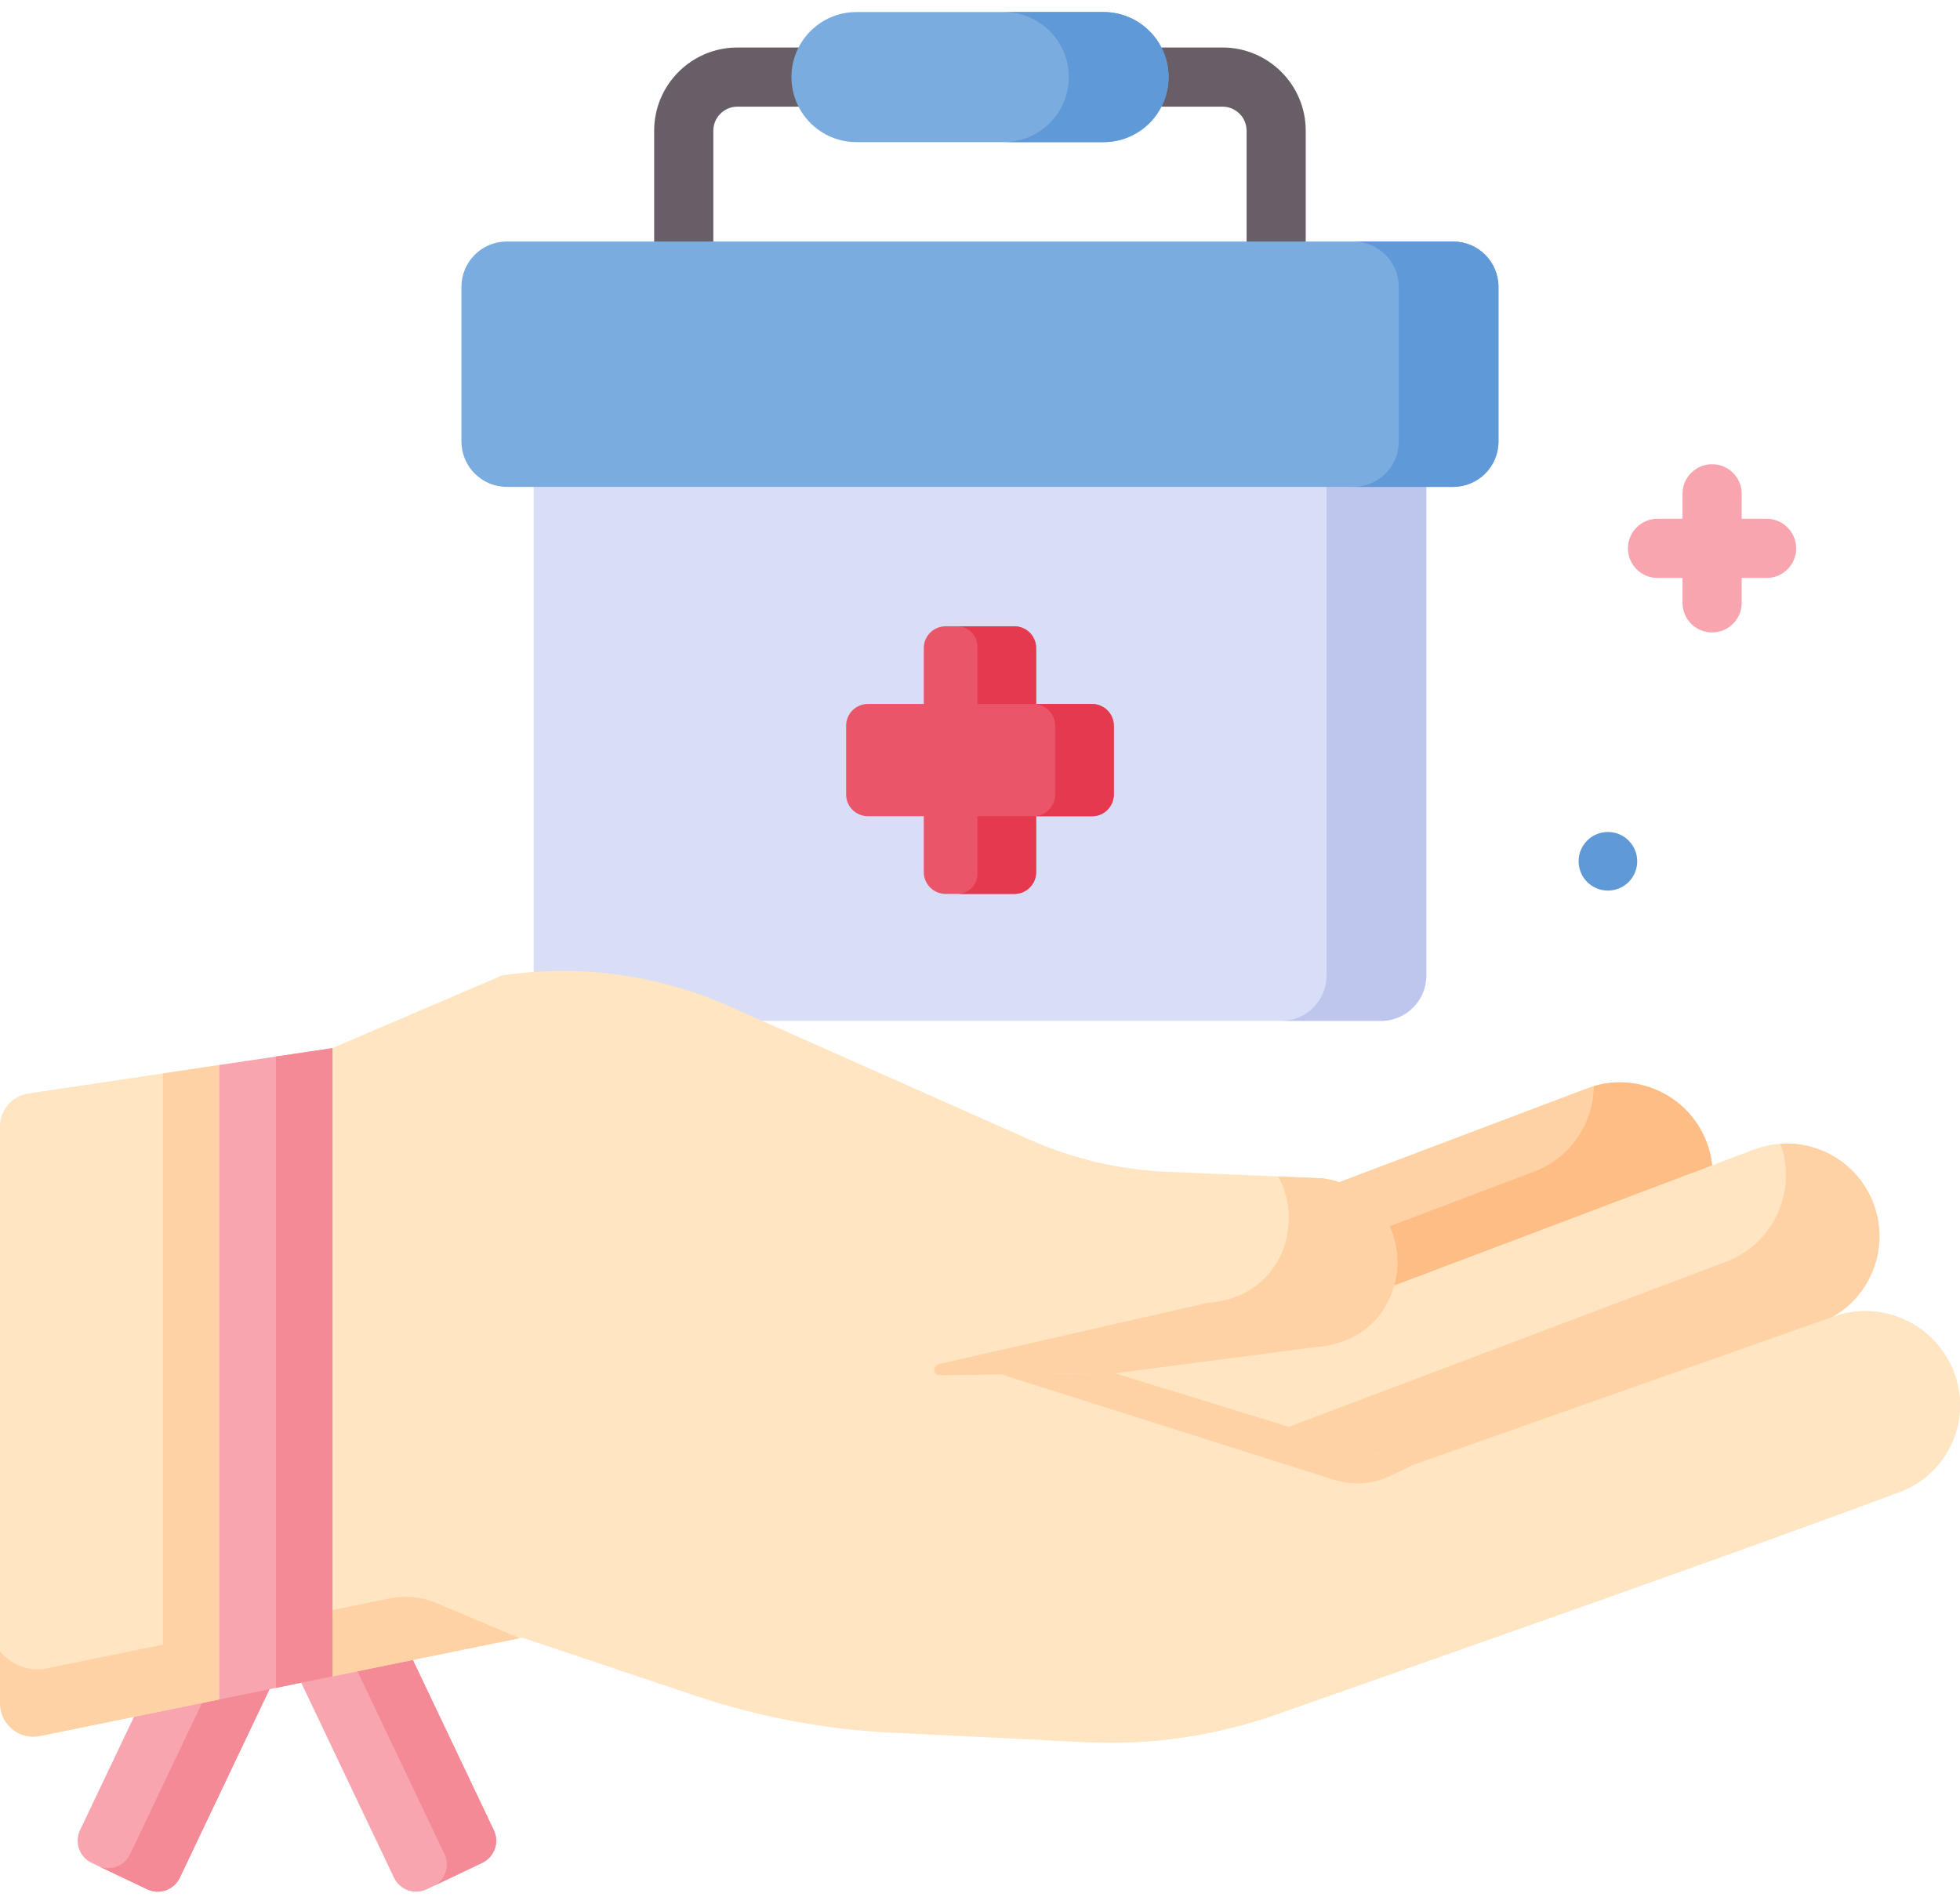 <svg width="70" height="68" viewBox="0 0 70 68" fill="none" xmlns="http://www.w3.org/2000/svg">
<path d="M49.321 36.466H19.059V14.49H50.941V34.846C50.941 35.741 50.216 36.466 49.321 36.466Z" fill="#D9DEF7"/>
<path d="M45.577 11.115C45.297 11.115 45.028 11.004 44.83 10.806C44.632 10.608 44.521 10.339 44.521 10.059V4.668C44.52 4.44 44.43 4.222 44.269 4.061C44.108 3.901 43.89 3.81 43.662 3.81H40.108C39.524 3.81 39.051 3.337 39.051 2.754C39.051 2.17 39.524 1.697 40.108 1.697H43.662C45.301 1.697 46.633 3.03 46.633 4.668V10.059C46.633 10.197 46.606 10.335 46.553 10.463C46.5 10.591 46.422 10.708 46.324 10.806C46.226 10.904 46.109 10.982 45.981 11.035C45.853 11.088 45.716 11.115 45.577 11.115ZM24.42 11.239C24.139 11.239 23.871 11.127 23.673 10.929C23.475 10.731 23.363 10.463 23.363 10.182V4.668C23.363 3.03 24.696 1.697 26.334 1.697H30.344C30.927 1.697 31.4 2.17 31.4 2.754C31.4 3.337 30.927 3.81 30.344 3.81H26.334C26.107 3.81 25.888 3.901 25.728 4.062C25.567 4.222 25.476 4.44 25.476 4.668V10.182C25.476 10.463 25.365 10.731 25.166 10.929C24.968 11.127 24.7 11.239 24.42 11.239Z" fill="#685E68"/>
<path d="M47.377 14.49V34.846C47.377 35.741 46.652 36.466 45.758 36.466H49.319C50.214 36.466 50.939 35.741 50.939 34.846V14.49H47.377Z" fill="#BEC6ED"/>
<path d="M39.409 5.077H30.589C29.306 5.077 28.266 4.037 28.266 2.753C28.266 1.47 29.306 0.43 30.589 0.43H39.409C40.692 0.43 41.733 1.47 41.733 2.753C41.733 4.037 40.692 5.077 39.409 5.077Z" fill="#7BACDF"/>
<path d="M39.409 0.43H35.848C37.131 0.43 38.171 1.47 38.171 2.753C38.171 4.037 37.131 5.077 35.848 5.077H39.409C40.692 5.077 41.733 4.037 41.733 2.753C41.733 1.47 40.692 0.43 39.409 0.43Z" fill="#5F99D7"/>
<path d="M51.896 17.391H18.1C17.206 17.391 16.48 16.666 16.48 15.771V10.247C16.48 9.352 17.206 8.627 18.1 8.627H51.896C52.791 8.627 53.516 9.352 53.516 10.247V15.771C53.516 16.666 52.791 17.391 51.896 17.391Z" fill="#7BACDF"/>
<path d="M51.897 8.627H48.336C49.231 8.627 49.956 9.352 49.956 10.247V15.771C49.956 16.666 49.23 17.391 48.336 17.391H51.897C52.792 17.391 53.517 16.666 53.517 15.771V10.247C53.517 9.352 52.792 8.627 51.897 8.627Z" fill="#5F99D7"/>
<path d="M39.002 25.146H37.003V23.147C37.003 22.942 36.922 22.744 36.776 22.599C36.63 22.453 36.433 22.371 36.227 22.371H33.77C33.564 22.371 33.366 22.453 33.221 22.599C33.075 22.744 32.993 22.942 32.993 23.147V25.146H30.995C30.893 25.146 30.792 25.166 30.698 25.205C30.604 25.244 30.518 25.301 30.446 25.373C30.374 25.445 30.317 25.531 30.278 25.625C30.239 25.719 30.219 25.82 30.219 25.922V28.38C30.219 28.585 30.3 28.783 30.446 28.928C30.592 29.074 30.789 29.156 30.995 29.156H32.993V31.154C32.993 31.36 33.075 31.558 33.221 31.703C33.366 31.849 33.564 31.931 33.77 31.931H36.227C36.433 31.931 36.63 31.849 36.776 31.703C36.922 31.558 37.003 31.36 37.003 31.154V29.156H39.002C39.208 29.156 39.405 29.074 39.551 28.928C39.696 28.783 39.778 28.585 39.778 28.38V25.922C39.778 25.716 39.696 25.519 39.551 25.373C39.405 25.228 39.208 25.146 39.002 25.146Z" fill="#EB5569"/>
<path d="M37.005 25.148V23.149C37.005 23.047 36.984 22.946 36.945 22.852C36.906 22.758 36.849 22.672 36.777 22.6C36.705 22.528 36.619 22.471 36.525 22.432C36.431 22.393 36.33 22.373 36.228 22.373H34.188C34.282 22.373 34.376 22.392 34.464 22.428C34.551 22.464 34.631 22.517 34.698 22.584C34.765 22.652 34.818 22.731 34.855 22.819C34.891 22.906 34.91 23 34.91 23.095V25.148H36.905C37.112 25.148 37.31 25.23 37.456 25.376C37.602 25.522 37.684 25.72 37.684 25.927V28.378C37.684 28.585 37.602 28.783 37.456 28.93C37.31 29.076 37.112 29.158 36.905 29.158H34.91V31.21C34.91 31.402 34.834 31.585 34.698 31.721C34.563 31.856 34.379 31.932 34.188 31.932H36.228C36.434 31.932 36.632 31.851 36.777 31.705C36.923 31.559 37.005 31.362 37.005 31.156V29.158H39.003C39.209 29.158 39.406 29.076 39.552 28.93C39.697 28.785 39.779 28.587 39.779 28.381V25.924C39.779 25.718 39.697 25.52 39.552 25.375C39.406 25.229 39.209 25.148 39.003 25.148L37.005 25.148Z" fill="#E53950"/>
<path d="M5.258 67.487L3.273 66.542C3.169 66.493 3.076 66.424 2.999 66.338C2.922 66.253 2.862 66.153 2.824 66.045C2.785 65.937 2.769 65.822 2.775 65.707C2.78 65.593 2.809 65.48 2.858 65.376L6.734 57.228L10.299 58.924L6.424 67.072C6.324 67.282 6.145 67.443 5.926 67.521C5.708 67.599 5.467 67.586 5.258 67.487Z" fill="#F8A5AF"/>
<path d="M8.523 58.08L4.644 66.235C4.596 66.338 4.527 66.43 4.442 66.506C4.358 66.582 4.259 66.641 4.151 66.68C4.044 66.718 3.93 66.734 3.816 66.728C3.703 66.723 3.591 66.695 3.488 66.645L5.256 67.486C5.36 67.536 5.472 67.564 5.587 67.57C5.702 67.576 5.816 67.559 5.925 67.521C6.033 67.482 6.133 67.423 6.218 67.346C6.303 67.269 6.373 67.176 6.422 67.072L10.297 58.924L8.523 58.08Z" fill="#F58A97"/>
<path d="M15.237 67.487L17.222 66.542C17.325 66.493 17.419 66.424 17.495 66.338C17.573 66.253 17.632 66.153 17.67 66.045C17.709 65.937 17.726 65.822 17.72 65.707C17.714 65.593 17.685 65.48 17.636 65.376L13.761 57.228L10.195 58.924L14.071 67.072C14.12 67.176 14.189 67.269 14.275 67.346C14.36 67.423 14.46 67.482 14.568 67.521C14.676 67.559 14.791 67.576 14.906 67.57C15.021 67.564 15.133 67.536 15.237 67.487Z" fill="#F8A5AF"/>
<path d="M15.876 66.235C15.924 66.336 15.952 66.446 15.957 66.559C15.963 66.671 15.947 66.783 15.909 66.889C15.871 66.995 15.813 67.093 15.738 67.176C15.662 67.26 15.571 67.328 15.47 67.376L17.223 66.542C17.326 66.493 17.419 66.424 17.497 66.338C17.573 66.253 17.633 66.153 17.671 66.045C17.71 65.937 17.727 65.822 17.721 65.707C17.715 65.593 17.686 65.48 17.637 65.376L13.762 57.228L11.992 58.07L15.876 66.235Z" fill="#F58A97"/>
<path d="M59.023 45.072L40.132 52.218L37.789 46.022L56.68 38.877C58.391 38.23 60.302 39.092 60.949 40.803C61.596 42.514 60.734 44.425 59.023 45.072Z" fill="#FED2A4"/>
<path d="M60.952 40.802C60.335 39.171 58.569 38.312 56.923 38.797C56.906 40.118 56.094 41.357 54.783 41.853L38.539 47.997L40.135 52.217L59.026 45.072C60.736 44.424 61.599 42.513 60.952 40.802Z" fill="#FFBD86"/>
<path d="M64.985 47.258L46.094 54.403L37.527 48.891L43.268 48.386L62.641 41.063C64.352 40.416 66.263 41.278 66.911 42.989C67.558 44.699 66.695 46.611 64.985 47.258Z" fill="#FFE5C2"/>
<path d="M64.983 47.258L46.092 54.403L42.703 52.222L61.642 45.071C63.337 44.431 64.197 42.552 63.587 40.855C65.005 40.759 66.38 41.59 66.908 42.989C67.556 44.699 66.693 46.61 64.983 47.258Z" fill="#FED2A4"/>
<path d="M70 50.193C70 51.528 69.184 52.786 67.861 53.287C63.498 54.936 51.431 59.187 45.565 61.245C43.398 62.006 41.104 62.34 38.809 62.23L31.857 61.894C29.474 61.779 27.119 61.337 24.857 60.578L18.646 58.497L11.862 59.881L9.855 59.289L7.833 60.703L1.43 62.01C0.691 62.16 0 61.596 0 60.842V40.238C4.86221e-06 39.953 0.103 39.677 0.289 39.46C0.475 39.244 0.733 39.102 1.015 39.06L7.836 38.041L9.855 38.562L11.873 37.438L17.933 34.842C20.686 34.431 23.497 34.813 26.04 35.942L36.768 40.707C38.32 41.397 39.989 41.787 41.686 41.858C44.066 41.958 47.24 42.091 47.248 42.092C50.895 42.623 50.761 47.851 46.988 48.118L39.857 49.051H39.855L39.825 49.055L50.459 52.331L65.444 47.042L65.487 47.027C67.224 46.413 69.132 47.3 69.784 49.022C69.926 49.396 69.999 49.793 70 50.193Z" fill="#FFE5C2"/>
<path d="M43.115 46.541L33.519 48.729C33.285 48.782 33.326 49.126 33.565 49.123L39.856 49.052L46.988 48.119C50.761 47.851 50.895 42.624 47.249 42.093C47.245 42.092 46.589 42.065 45.652 42.025C46.604 43.761 45.744 46.355 43.115 46.541Z" fill="#FED2A4"/>
<path d="M69.786 49.023C69.418 48.035 68.565 47.251 67.55 46.965C66.941 46.79 66.295 46.79 65.686 46.965C65.773 47.116 66.128 48.227 66.128 48.616C66.128 49.951 65.312 51.209 63.989 51.71C58.517 53.778 42.743 60.031 37.23 62.154L38.81 62.23C41.105 62.341 43.398 62.007 45.566 61.246C53.002 58.622 60.467 56.03 67.862 53.288C69.186 52.786 70.001 51.529 70.001 50.194C70.001 49.805 69.931 49.409 69.786 49.023Z" fill="#FFE5C2"/>
<path d="M7.837 60.704L9.855 59.582L11.873 59.881L18.562 58.516L15.584 57.262C15.056 57.04 14.473 56.982 13.911 57.097L9.855 57.924V38.238L7.836 38.043L5.818 38.344V58.748L1.672 59.594C1.363 59.657 1.043 59.632 0.748 59.523C0.453 59.414 0.194 59.225 0 58.977V60.844C0 61.598 0.691 62.162 1.43 62.011L7.836 60.705L7.837 60.704Z" fill="#FED2A4"/>
<path d="M11.873 37.44V59.88L7.836 60.704V38.042L11.873 37.44Z" fill="#F8A5AF"/>
<path d="M9.855 37.741V60.292L11.874 59.88V37.44L9.855 37.741Z" fill="#F58A97"/>
<path d="M50.458 52.331L49.65 52.72C49.025 53.02 48.309 53.071 47.649 52.861L35.773 49.097L39.854 49.051L39.823 49.055L50.458 52.331Z" fill="#FED2A4"/>
<path d="M61.146 22.591C60.866 22.591 60.597 22.48 60.399 22.282C60.201 22.084 60.09 21.815 60.09 21.535V17.638C60.09 17.055 60.563 16.582 61.146 16.582C61.73 16.582 62.203 17.055 62.203 17.638V21.535C62.203 21.815 62.091 22.084 61.893 22.282C61.695 22.48 61.426 22.591 61.146 22.591Z" fill="#F8A5AF"/>
<path d="M63.094 20.644H59.197C58.613 20.644 58.141 20.171 58.141 19.588C58.141 19.004 58.613 18.531 59.197 18.531H63.094C63.374 18.531 63.642 18.642 63.84 18.841C64.039 19.039 64.15 19.307 64.15 19.588C64.15 19.868 64.039 20.136 63.84 20.334C63.642 20.533 63.374 20.644 63.094 20.644Z" fill="#F8A5AF"/>
<path d="M57.425 31.812C58.004 31.812 58.472 31.343 58.472 30.765C58.472 30.187 58.004 29.719 57.425 29.719C56.847 29.719 56.379 30.187 56.379 30.765C56.379 31.343 56.847 31.812 57.425 31.812Z" fill="#5F99D7"/>
</svg>
